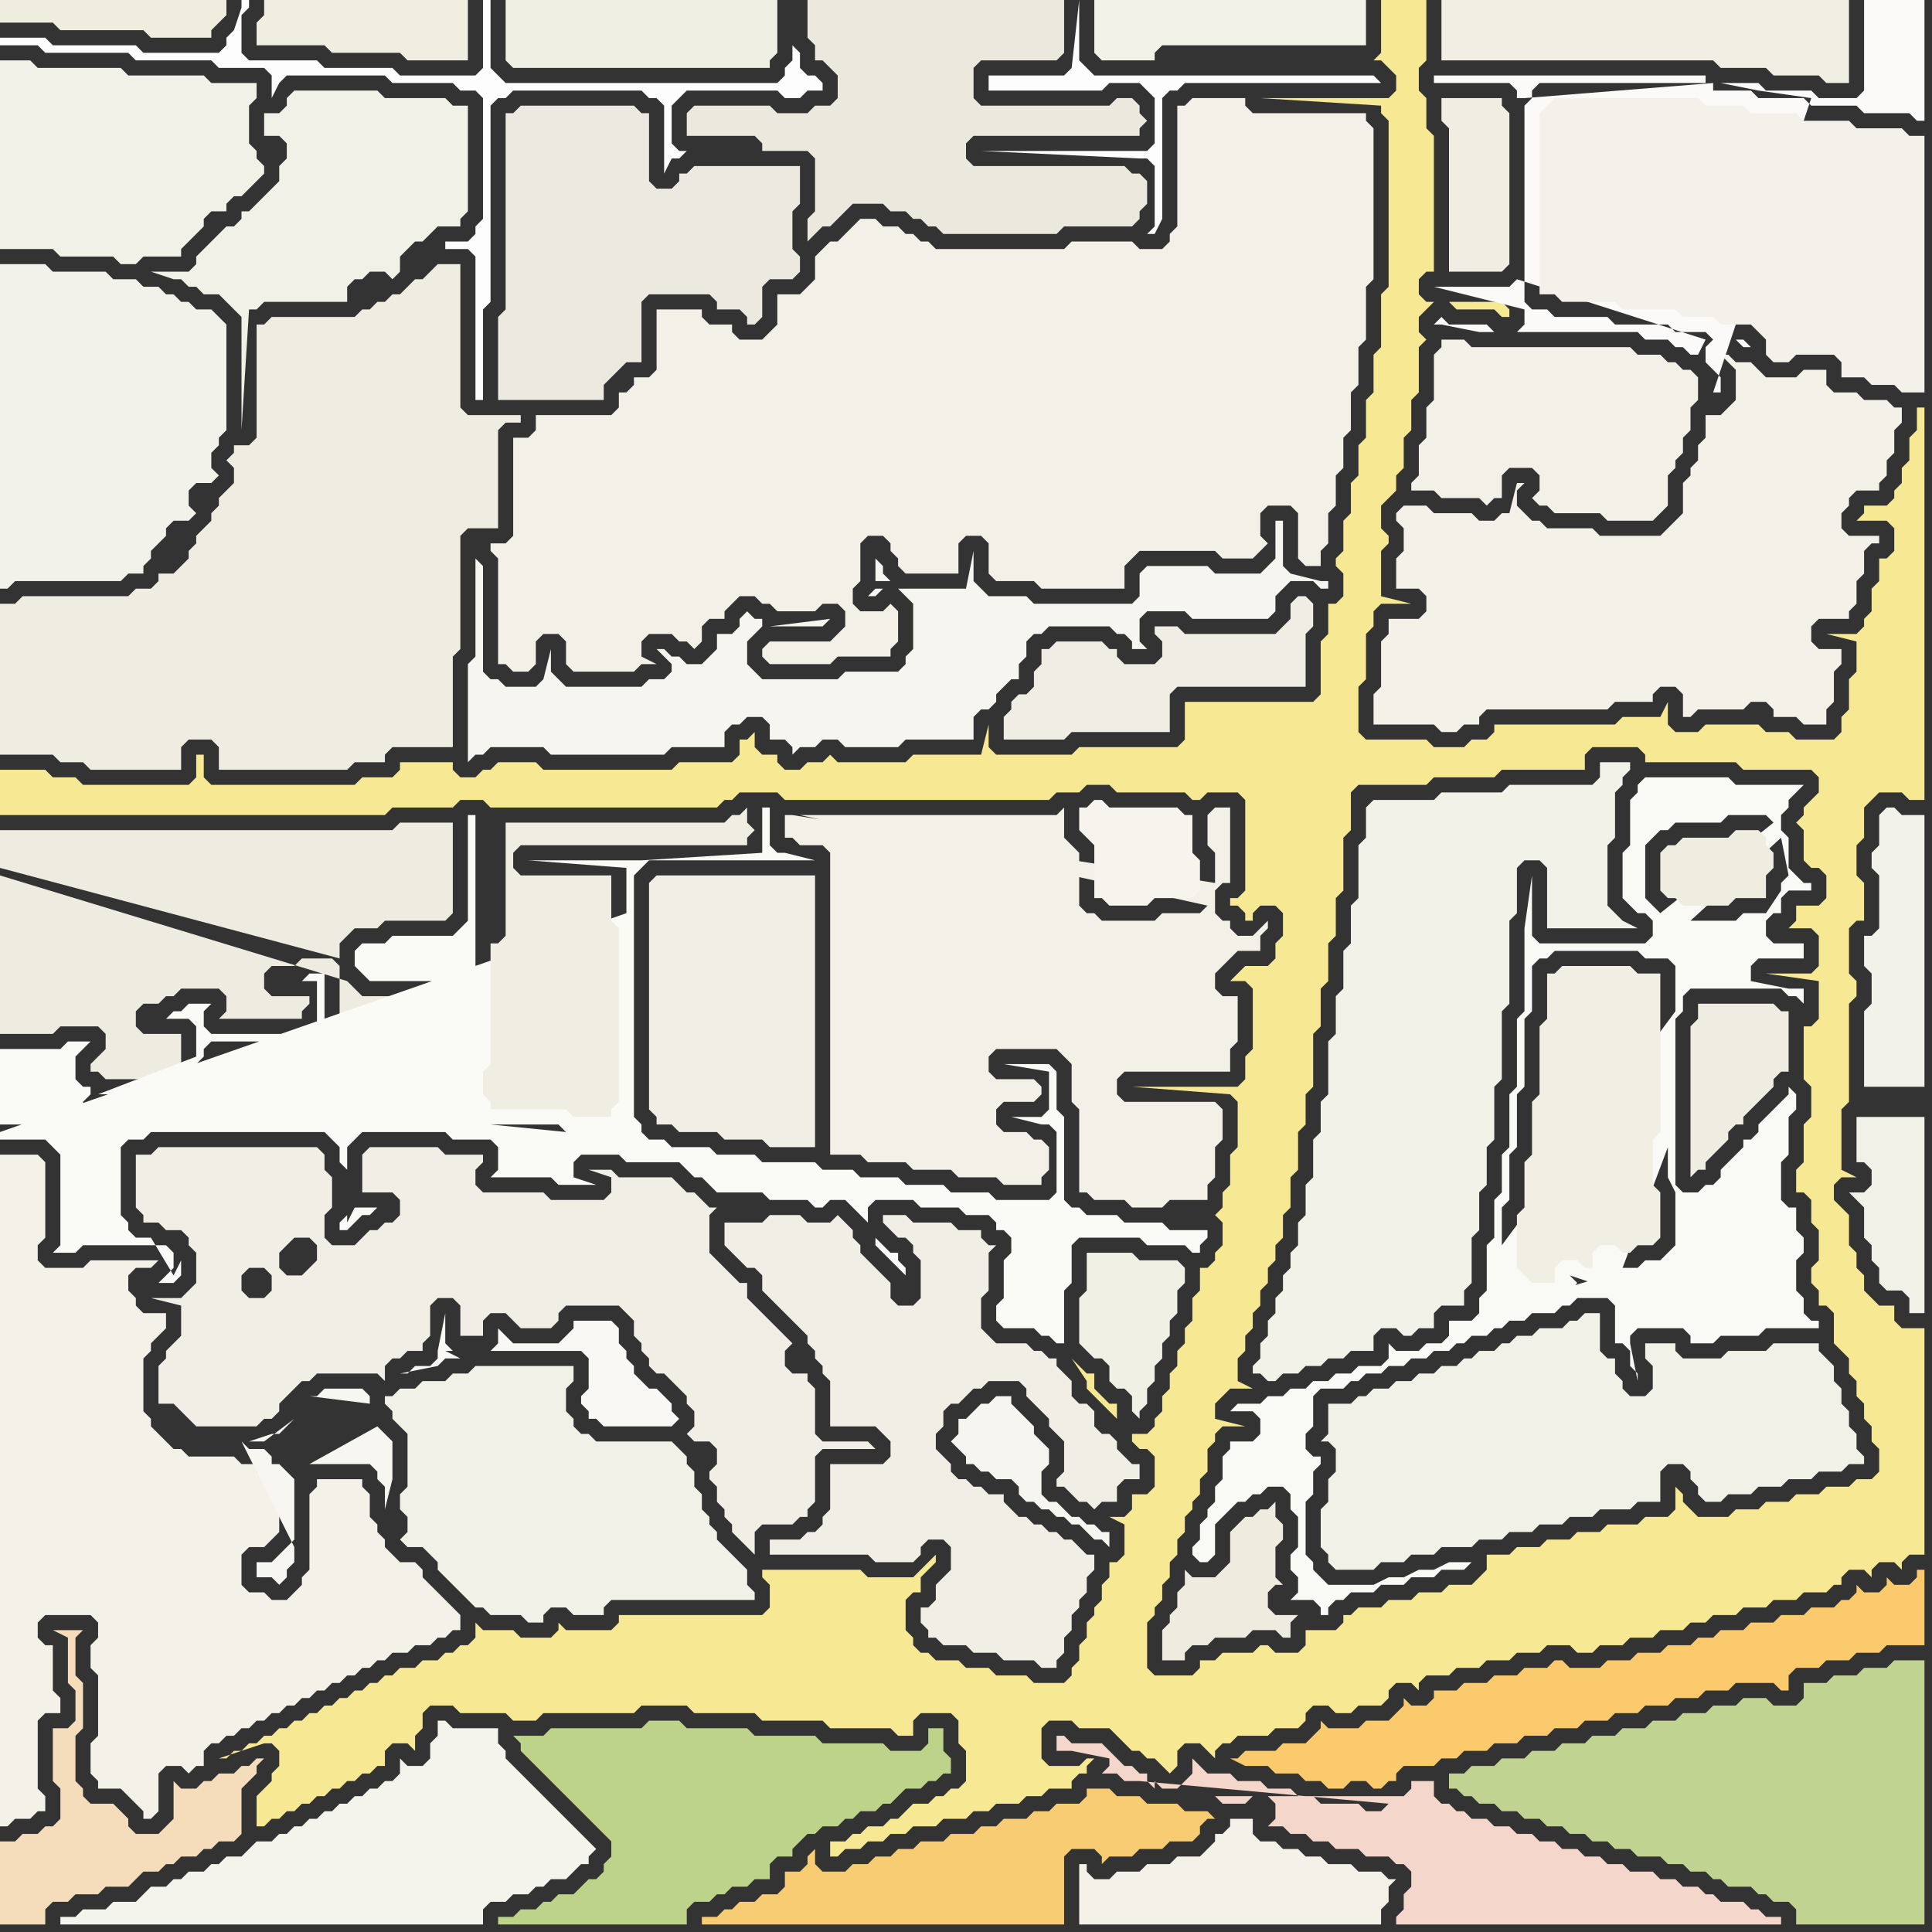 <svg width="256" height="256" xmlns="http://www.w3.org/2000/svg"><rect width="100%" height="100%" fill="#333333" stroke="none"/><script> 
var tempColor;
function hoverPath(evt){
obj = evt.target;
tempColor = obj.getAttribute("fill");
obj.setAttribute("fill","red");
//alert(tempColor);
//obj.setAttribute("stroke","red");}
function recoverPath(evt){
obj = evt.target;
obj.setAttribute("fill", tempColor);
//obj.setAttribute("stroke", tempColor);
}</script><path onmouseover="hoverPath(evt)" onmouseout="recoverPath(evt)" fill="rgb(243,241,232)" d="M  0,193l 0,49 1,0 1,-1 2,0 1,-1 1,0 0,-2 -1,-1 0,-9 1,-1 2,0 0,-2 -1,-1 0,-6 -1,0 -1,-1 0,-2 1,-1 6,0 1,1 0,2 -1,1 0,3 1,1 0,8 -1,1 0,4 1,1 0,1 3,0 1,1 1,1 1,1 0,1 1,0 1,-1 0,-5 1,-1 2,0 1,1 1,-1 1,0 0,-2 1,-1 1,0 1,-1 1,0 1,-1 1,0 1,-1 1,0 1,-1 1,0 1,-1 1,0 1,-1 1,0 1,-1 1,0 1,-1 1,0 1,-1 1,0 1,-1 1,0 1,-1 1,0 1,-1 2,0 1,-1 2,0 1,-1 1,0 1,-1 1,0 0,-2 -1,-1 0,0 -1,-1 -1,-1 -1,-1 -1,-1 0,-1 -1,-1 -2,0 -1,-1 -1,-1 0,-1 -1,-1 0,-1 -1,-1 0,-3 -1,-1 0,-1 -6,0 0,1 -1,1 0,10 -1,1 0,1 -1,1 -1,1 -2,0 -1,-1 -2,0 -1,-1 0,-4 1,-1 2,0 1,-1 1,-1 0,-6 -1,-1 -1,0 -1,-1 0,-1 -2,0 -1,-1 -6,0 -1,-1 -1,0 -1,-1 -1,-1 -1,-1 0,-1 -1,-1 0,-7 1,-1 0,-1 1,-1 1,-1 0,-2 -3,0 -1,-1 0,-1 -1,-1 0,-2 1,-1 2,0 1,-1 -9,0 -1,1 -5,0 -1,-1 0,-2 1,-1 0,-10 -1,-1 -5,0Z"/>
<path onmouseover="hoverPath(evt)" onmouseout="recoverPath(evt)" fill="rgb(238,237,222)" d="M  30,1l 0,-1 -30,0 0,3 7,0 1,1 11,0 1,1 8,0 0,-1 2,-2Z"/>
<path onmouseover="hoverPath(evt)" onmouseout="recoverPath(evt)" fill="rgb(253,253,253)" d="M  59,32l 0,1 3,0 1,1 0,19 1,0 0,-12 1,-1 0,-26 1,-1 1,0 1,-1 17,0 1,1 1,0 1,1 0,9 1,-2 1,0 1,-1 -1,0 -1,-1 0,-5 1,-1 1,-1 12,0 1,1 2,0 1,-1 2,0 0,-1 -1,-1 -1,0 -1,-1 0,-2 -1,-1 0,2 -1,1 0,1 -1,1 -36,0 -1,-1 -1,-1 0,-9 -1,0 0,9 -1,1 -10,0 -1,-1 -9,0 -1,-1 -9,0 -1,-1 0,-5 1,-1 0,-1 -1,0 0,1 -1,3 -1,1 0,1 -1,1 -10,0 -1,-1 -11,0 -1,-1 -6,0 0,1 5,0 1,1 11,0 1,1 10,0 1,1 6,0 1,1 0,3 1,-2 0,0 1,-1 13,0 1,1 8,0 1,1 2,0 1,1 0,16 -1,1 0,1 -1,1Z"/>
<path onmouseover="hoverPath(evt)" onmouseout="recoverPath(evt)" fill="rgb(240,239,227)" d="M  103,1l 0,-1 -36,0 0,8 1,1 34,0 0,-1 1,-1Z"/>
<path onmouseover="hoverPath(evt)" onmouseout="recoverPath(evt)" fill="rgb(243,242,233)" d="M  146,0l -1,0 0,7 1,1 7,0 0,-1 1,-1 27,0 0,-6Z"/>
<path onmouseover="hoverPath(evt)" onmouseout="recoverPath(evt)" fill="rgb(251,202,109)" d="M  164,233l -1,0 2,1 3,0 1,1 3,0 1,1 2,0 1,1 2,0 1,-1 2,0 1,1 1,0 1,-1 1,0 0,-1 1,-1 4,0 1,-1 2,0 1,-1 3,0 1,-1 3,0 1,-1 3,0 1,-1 3,0 1,-1 3,0 1,-1 3,0 1,-1 3,0 1,-1 3,0 1,-1 3,0 1,-1 5,0 1,1 1,0 0,-2 1,-1 3,0 1,-1 3,0 1,-1 3,0 1,-1 5,0 0,-10 -1,0 0,1 -1,1 -2,0 -1,-1 0,1 -1,1 -2,0 -1,-1 0,1 -1,1 -1,0 -1,1 -3,0 -1,1 -3,0 -1,1 -3,0 -1,1 -3,0 -1,1 -2,0 -1,1 -3,0 -1,1 -3,0 -1,1 -3,0 -1,1 -4,0 -1,-1 -1,0 -1,1 -3,0 -1,1 -3,0 -1,1 -3,0 -1,1 -3,0 0,1 -1,1 -2,0 -1,-1 0,1 -1,1 -1,1 -3,0 -1,1 -4,0 -1,-1 0,1 -2,2 -3,0 -1,1 -4,0 -1,1Z"/>
<path onmouseover="hoverPath(evt)" onmouseout="recoverPath(evt)" fill="rgb(243,241,232)" d="M  186,73l 0,0 -1,1 0,4 3,0 1,1 0,2 -1,1 -4,0 0,2 -1,1 0,6 -1,1 0,4 8,0 1,1 2,0 1,-1 2,0 0,-1 1,-1 16,0 1,-1 5,0 0,-1 1,-1 2,0 1,1 0,3 1,0 1,-1 6,0 1,-1 2,0 1,1 0,1 3,0 1,1 3,0 0,-2 1,-1 0,-4 1,-1 0,-2 -3,0 -1,-1 0,-2 1,-1 4,0 0,-1 1,-1 0,-3 1,-1 0,-3 1,-1 1,0 0,-1 -4,0 -1,-1 0,-2 1,-1 0,-1 1,-1 3,0 0,-1 1,-1 0,-2 1,-1 0,-3 1,-1 0,-2 -1,0 -1,-1 -3,0 -1,-1 -3,0 -1,-1 0,-2 -3,0 -1,1 -4,0 -1,-1 -1,-1 -2,0 -1,-1 -1,0 1,1 0,0 1,1 0,4 -1,1 -1,1 -2,0 0,3 -1,1 0,2 -1,1 0,1 -1,1 0,4 -1,1 -1,1 -1,1 -8,0 -1,-1 -6,0 -1,-1 -1,0 -1,-1 -1,-1 0,-2 1,-1 -1,0 -1,4 -1,0 -1,1 -2,0 -1,-1 -5,0 -1,-1 -3,0 -1,1 0,1 1,1Z"/>
<path onmouseover="hoverPath(evt)" onmouseout="recoverPath(evt)" fill="rgb(241,239,228)" d="M  237,0l -46,0 0,8 36,0 1,1 6,0 1,1 6,0 1,1 3,0 0,-11Z"/>
<path onmouseover="hoverPath(evt)" onmouseout="recoverPath(evt)" fill="rgb(242,241,231)" d="M  29,31l 0,0 -1,1 -1,1 -1,1 0,1 -1,1 -5,0 3,1 1,0 1,1 1,0 1,1 2,0 1,1 1,1 1,1 0,15 1,-16 1,0 1,-1 11,0 0,-2 1,-1 1,0 1,-1 2,0 1,1 1,-1 0,-2 1,-1 1,-1 1,0 1,-1 1,-1 3,0 0,-1 1,-1 0,-14 -2,0 -1,-1 -8,0 -1,-1 -11,0 -1,1 0,1 -1,1 -2,0 0,3 2,0 1,1 0,2 -1,1 0,2 -1,1 -1,1 -1,1 -1,1 -1,0 0,1 -1,1 -1,0 -1,1Z"/>
<path onmouseover="hoverPath(evt)" onmouseout="recoverPath(evt)" fill="rgb(242,241,232)" d="M  53,184l 0,0 -1,1 -1,0 0,1 1,1 0,1 1,1 1,1 0,7 -1,1 0,2 1,1 0,2 -1,1 1,1 2,0 1,1 1,1 0,1 1,1 1,1 1,1 1,1 1,1 1,0 1,1 4,0 1,1 2,0 0,-1 1,-1 2,0 1,1 4,0 0,-1 1,-1 19,0 0,-1 -1,-1 0,-2 -1,-1 -1,-1 -1,-1 -1,-1 0,-1 -1,-1 0,-1 -1,-1 0,-2 -1,-1 0,-2 -1,-1 0,-1 -1,-1 -1,-1 -10,0 -1,-1 -1,0 -1,-1 0,-1 -1,-1 0,-3 1,-1 0,-2 -13,0 -1,1 -2,0 -1,1 -3,0 -1,1Z"/>
<path onmouseover="hoverPath(evt)" onmouseout="recoverPath(evt)" fill="rgb(244,241,232)" d="M  143,250l 0,5 40,0 0,-2 1,-1 0,-2 1,-1 -1,0 -1,-1 -3,0 -1,-1 -3,0 -1,-1 -2,0 -1,-1 -2,0 -1,-1 -2,0 -1,-1 0,-2 -3,0 0,1 -1,1 -1,0 0,1 -2,2 -3,0 -1,1 -3,0 -1,1 -3,0 -1,1 -2,0 -1,-1 0,-1 -1,0Z"/>
<path onmouseover="hoverPath(evt)" onmouseout="recoverPath(evt)" fill="rgb(249,249,245)" d="M  164,186l 0,0 -1,1 3,0 1,1 0,2 -1,1 -3,0 0,1 -1,1 0,3 -1,1 0,2 -1,1 0,1 -1,1 0,2 -1,1 0,1 1,1 1,0 1,-1 0,-4 2,-2 1,-1 1,0 1,-1 1,0 1,-1 2,0 1,1 0,2 1,1 0,4 -1,1 0,2 1,1 0,2 -1,1 3,0 1,1 0,1 1,0 0,-1 1,-1 1,0 1,-1 3,0 1,-1 3,0 1,-1 3,0 1,-1 3,0 1,-1 -3,0 -2,1 -2,0 -2,1 -2,0 -2,1 -6,0 -1,-1 -1,-1 0,-1 -1,-1 0,-7 1,-1 0,-3 1,-1 0,-1 -1,0 -1,-1 0,-2 1,-1 0,-4 1,-1 3,0 1,-1 1,0 1,-1 2,0 1,-1 2,0 1,-1 2,0 1,-1 2,0 1,-1 1,0 1,-1 2,0 1,-1 1,0 1,-1 2,0 1,-1 3,0 1,-1 1,0 1,-1 4,0 1,1 0,5 1,0 1,1 0,2 1,1 0,1 -1,-5 0,-1 1,-1 6,0 1,1 0,1 3,0 1,-1 5,0 1,-1 7,0 0,-1 -1,0 -1,-1 0,-2 -1,-1 0,-4 1,-1 0,-2 -1,-1 0,-3 -1,0 -1,-1 0,-5 1,-1 0,-5 1,-1 0,-2 -1,-1 0,1 -1,1 -1,1 -1,1 -1,1 0,1 -1,1 -1,0 0,1 -1,1 -2,2 0,1 -1,1 -1,0 -1,1 -2,0 -1,-1 0,-22 1,-1 0,-2 1,-1 12,0 1,1 1,0 1,1 0,-2 -2,0 -5,-1 0,-2 1,-1 6,0 0,-2 -4,0 -1,-1 0,-2 1,-1 1,0 0,-2 1,-1 3,0 0,-1 -1,0 -1,-1 -1,-1 0,-4 -1,-1 0,-2 1,-1 0,-1 1,-1 1,-1 -9,0 -1,-1 -11,0 -1,1 0,1 -1,1 0,6 -1,1 0,6 1,1 0,0 1,1 1,0 1,1 0,2 -1,1 -14,0 -1,-1 0,-8 -1,7 0,11 -1,1 0,9 -1,1 0,7 -1,1 0,5 -1,1 0,5 -1,1 0,6 -1,1 0,2 -1,1 -3,0 0,2 -1,1 -2,0 -1,1 -3,0 -1,-1 0,2 -1,1 -3,0 -1,1 -2,0 -1,1 -2,0 -1,1 -2,0 -1,1 -2,0 -1,1 -3,0 35,-21 0,-5 1,-1 0,-6 1,-1 0,-7 1,-1 0,-9 1,-1 0,-6 1,-1 1,0 1,-1 11,0 1,1 3,0 1,1 0,6 -23,31 -35,21 35,-20 0,3 1,1 1,1 1,1 0,0 -3,-6 -35,20 39,-14 5,0 0,-1 1,-1 -1,-1 3,1 1,0 1,-1 -10,3 -39,14 56,-65 -1,-1 -1,-1 0,-7 1,-1 1,-1 1,0 1,-1 6,0 1,-1 5,0 1,1 -15,12 -56,65 57,-65 0,0 1,1 -1,-1 -57,65 72,-75 1,5 -1,1 0,1 -2,3 -3,0 -1,1 -6,0 12,-11 -72,75 57,-34 0,4 1,2 0,7 -1,1 -1,1 -2,0 -1,1 -2,0 6,-16 -57,34Z"/>
<path onmouseover="hoverPath(evt)" onmouseout="recoverPath(evt)" fill="rgb(239,236,224)" d="M  220,114l 0,4 1,1 1,0 1,1 6,0 1,-1 4,0 0,-3 1,-1 0,-2 -1,-1 0,-1 -1,-1 -3,0 -1,1 -6,0 -1,1 -1,0 -1,1Z"/>
<path onmouseover="hoverPath(evt)" onmouseout="recoverPath(evt)" fill="rgb(242,241,232)" d="M  0,11l 0,22 7,0 1,1 7,0 1,1 2,0 1,-1 5,0 0,-1 1,-1 1,-1 1,-1 0,-1 1,-1 2,0 0,-1 1,-1 1,0 3,-3 0,-1 -1,-1 0,-1 -1,-1 0,-5 1,-1 0,-2 -6,0 -1,-1 -10,0 -1,-1 -11,0 -1,-1 -4,0Z"/>
<path onmouseover="hoverPath(evt)" onmouseout="recoverPath(evt)" fill="rgb(245,221,187)" d="M  0,251l 0,4 6,0 0,-2 1,-1 2,0 1,-1 3,0 1,-1 3,0 1,-1 1,-1 2,0 1,-1 1,0 1,-1 2,0 1,-1 1,0 1,-1 2,0 1,-1 0,-6 1,-1 1,-1 0,-1 1,-1 -1,0 -1,1 -1,0 -1,1 -2,0 -1,1 -1,0 -1,1 -2,0 -1,-1 0,5 -1,1 -1,1 -3,0 -1,-1 0,-1 -1,-1 -1,-1 -3,0 -1,-1 0,-1 -1,-1 0,-6 1,-1 0,-6 -1,-1 0,-5 1,-1 -4,0 2,1 0,6 1,1 0,4 -1,1 -2,0 0,7 1,1 0,4 -1,1 -1,0 -1,1 -2,0 -1,1 -2,0Z"/>
<path onmouseover="hoverPath(evt)" onmouseout="recoverPath(evt)" fill="rgb(239,238,225)" d="M  34,3l 0,3 9,0 1,1 9,0 1,1 8,0 0,-8 -27,0 0,2 -1,1Z"/>
<path onmouseover="hoverPath(evt)" onmouseout="recoverPath(evt)" fill="rgb(247,233,148)" d="M  44,226l -1,0 -1,1 -1,0 -1,1 -1,0 -1,1 -1,0 -1,1 -1,0 -1,1 -1,0 -1,1 -1,0 -1,1 -1,0 6,-2 1,0 1,1 0,2 -1,1 0,1 -2,2 0,4 1,0 1,-1 1,0 1,-1 1,0 1,-1 1,0 1,-1 1,0 1,-1 1,0 1,-1 1,0 1,-1 1,0 1,-1 1,0 0,-2 1,-1 2,0 1,1 0,-2 1,-1 0,-2 1,-1 3,0 1,1 6,0 1,1 3,0 1,-1 12,0 1,-1 6,0 1,1 8,0 1,1 8,0 1,1 8,0 1,1 2,0 0,-2 1,-1 4,0 1,1 0,3 1,1 0,4 -1,1 -1,0 -1,1 -1,0 -1,1 -2,0 -1,1 -1,1 -1,0 -1,1 -2,0 -1,1 -1,0 -1,1 -2,0 0,2 1,0 1,-1 2,0 1,-1 2,0 1,-1 2,0 1,-1 3,0 1,-1 3,0 1,-1 2,0 1,-1 3,0 1,-1 2,0 1,-1 3,0 0,-1 1,-1 1,0 0,-1 1,-1 -1,0 -1,1 -4,0 -1,-1 0,-4 1,-1 3,0 1,1 4,0 1,1 1,1 1,1 1,0 1,1 1,0 1,1 1,1 1,-1 0,-2 1,-1 2,0 1,1 1,1 0,-1 1,-1 1,0 1,-1 4,0 1,-1 3,0 1,-1 0,-1 1,-1 2,0 1,1 2,0 1,-1 3,0 1,-1 0,-1 1,-1 2,0 1,1 0,-1 1,-1 3,0 1,-1 3,0 1,-1 3,0 1,-1 3,0 1,-1 3,0 1,1 2,0 1,-1 3,0 1,-1 3,0 1,-1 3,0 1,-1 2,0 1,-1 3,0 1,-1 3,0 1,-1 3,0 1,-1 3,0 1,-1 1,0 0,-1 1,-1 2,0 1,1 0,-1 1,-1 2,0 1,1 0,-1 1,-1 2,0 0,-30 -3,0 -1,-1 0,-2 -2,0 -1,-1 -1,-1 0,-2 -1,-1 0,-2 -1,-1 0,-4 -1,-1 -1,-1 0,-2 1,-1 2,0 -2,-1 0,-8 1,-1 0,-13 1,-1 0,-2 -1,-1 0,-6 1,-1 1,0 0,-5 -1,-1 0,-4 1,-1 0,-4 1,-1 1,-1 3,0 1,1 2,0 0,-52 -1,0 0,3 -1,1 0,3 -1,1 0,2 -1,1 0,1 -1,1 -3,0 0,1 -1,1 4,0 1,1 0,3 -1,1 -1,0 0,3 -1,1 0,3 -1,1 0,1 -1,1 -4,0 4,1 0,4 -1,1 0,4 -1,1 0,2 -1,1 -5,0 -1,-1 -3,0 -1,-1 -7,0 -1,1 -3,0 -1,-1 0,-3 -1,2 -5,0 -1,1 -16,0 0,1 -1,1 -2,0 -1,1 -4,0 -1,-1 -8,0 -1,-1 0,-6 1,-1 0,-6 1,-1 0,-2 1,-1 4,0 -4,-1 0,-6 1,-1 0,-1 -1,-1 0,-3 1,-1 1,-1 0,-2 1,-1 0,-4 1,-1 0,-4 1,-1 0,-6 1,-1 -1,-1 0,-2 1,-1 1,-1 -1,0 -1,-1 0,-2 1,-1 1,0 0,-18 -1,-1 0,-4 -1,-1 0,-3 1,-1 0,-8 -6,0 0,7 -1,1 1,0 1,1 0,0 1,1 0,2 -1,1 -17,0 16,1 0,1 1,1 0,22 -1,1 0,7 -1,1 0,5 -1,1 0,5 -1,1 0,4 -1,1 0,4 -1,1 0,4 -1,1 0,1 1,1 0,3 -1,1 -1,0 0,4 -1,1 0,7 -1,1 -17,0 0,5 -1,1 -13,0 -1,1 -10,0 -1,-1 0,-3 -1,4 -9,0 -1,1 -9,0 -1,-1 -1,1 -2,0 -1,1 -2,0 -1,-1 0,-1 -2,0 -1,-1 0,-2 -1,1 -1,0 0,2 -1,1 -7,0 -1,1 -17,0 -1,-1 -5,0 -1,1 -1,0 -1,1 -2,0 -1,-1 0,-1 -7,0 0,1 -1,1 -4,0 -1,1 -19,0 -1,-1 0,-3 -1,0 0,3 -1,1 -14,0 -1,-1 -3,0 -1,-1 -6,0 0,6 51,0 1,-1 8,0 1,-1 3,0 1,1 30,0 1,-1 1,0 1,-1 5,0 1,1 35,0 1,-1 3,0 1,-1 3,0 1,1 9,0 1,1 1,0 1,-1 4,0 1,1 0,12 -1,1 -1,0 0,1 1,0 1,1 0,1 1,0 0,-1 1,-1 2,0 1,1 0,3 -1,1 0,2 -1,1 -3,0 -1,1 -1,1 2,0 1,1 0,8 -1,1 0,3 -1,1 -14,0 13,1 0,0 1,1 0,6 -1,1 0,4 -1,1 0,2 -1,1 0,0 1,1 0,3 -1,1 0,1 -1,1 -1,0 0,3 -1,1 0,3 -1,1 0,2 -1,1 0,2 -1,1 0,2 -1,1 0,2 -1,1 0,1 -1,1 -2,0 0,1 1,1 1,0 1,1 0,4 -1,1 -2,0 0,2 -1,1 -2,0 2,1 0,4 -1,1 -1,0 0,2 -1,1 0,2 -1,1 0,1 -1,1 0,2 -1,1 0,2 -1,1 0,1 -1,1 -4,0 -1,-1 -4,0 -1,-1 -3,0 -1,-1 -3,0 -1,-1 -1,0 -1,-1 0,-1 -1,-1 0,-4 1,-1 1,0 0,-2 2,-2 0,-1 -3,3 -6,0 -1,-1 -13,0 0,1 1,1 0,3 -1,1 -19,0 0,1 -1,1 -6,0 -1,-1 0,1 -1,1 -4,0 -1,-1 -4,0 -1,-1 0,2 -1,1 -1,0 -1,1 -1,0 -1,1 -2,0 -1,1 -2,0 -1,1 -1,0 -1,1 -1,0 -1,1 -1,0 -1,1 -1,0 -1,1 21,-118 -21,118 202,-80 0,0 -202,80 104,-38 0,-2 -1,0 -1,-1 -1,-1 0,-2 -1,0 -1,-1 -1,-1 2,3 0,1 3,3 1,1 -104,38 148,-186 1,1 5,0 1,1 1,0 0,-1 -1,-1 -7,0 -148,186 167,-127 6,0 1,1 0,1 12,0 1,1 9,0 1,1 0,2 -1,1 -1,1 0,1 -1,1 1,1 0,4 1,1 1,0 1,1 0,3 -1,1 -3,0 0,2 -1,1 3,0 1,1 0,4 -1,1 -6,0 7,1 0,5 -1,1 -1,0 0,7 1,1 0,4 -1,1 0,5 -1,1 0,3 1,0 1,1 0,3 1,1 0,4 -1,1 0,2 1,1 0,2 1,0 1,1 0,4 1,1 1,1 0,2 1,1 0,2 1,1 0,2 1,1 0,2 1,1 0,3 -1,1 -2,0 -1,1 -3,0 -1,1 -3,0 -1,1 -3,0 -1,1 -3,0 -1,1 -4,0 -1,-1 -1,-1 0,-1 -1,-1 0,3 -1,1 -3,0 -1,1 -4,0 -1,1 -3,0 -1,1 -3,0 -1,1 -3,0 -1,1 -3,0 0,2 -1,1 -1,1 -3,0 -1,1 -3,0 -1,1 -3,0 -1,1 -3,0 -1,1 -1,0 0,1 -1,1 -4,0 0,2 -1,1 -3,0 -1,-1 -1,0 -1,1 -4,0 -1,1 -2,0 0,1 -1,1 -5,0 -1,-1 0,-6 1,-1 0,-1 1,-1 0,-2 1,-1 0,-2 1,-1 0,-2 1,-1 0,-2 1,-1 0,-1 1,-1 0,-2 1,-1 0,-3 1,-1 0,-1 1,-1 3,0 -4,-1 0,-2 1,-1 1,-1 3,0 -2,-1 0,-3 1,-1 0,-2 1,-1 0,-2 1,-1 0,-2 1,-1 0,-2 1,-1 0,-2 1,-1 0,-3 1,-1 0,-4 1,-1 0,-5 1,-1 0,-4 1,-1 0,-7 1,-1 0,-5 1,-1 0,-5 1,-1 0,-5 1,-1 0,-7 1,-1 0,-5 1,-1 9,0 1,-1 8,0 1,-1 11,0 0,-2 1,-1 -167,127Z"/>
<path onmouseover="hoverPath(evt)" onmouseout="recoverPath(evt)" fill="rgb(243,242,233)" d="M  181,107l 0,4 -1,1 0,7 -1,1 0,5 -1,1 0,5 -1,1 0,5 -1,1 0,7 -1,1 0,4 -1,1 0,5 -1,1 0,4 -1,1 0,3 -1,1 0,2 -1,1 0,2 -1,1 0,2 -1,1 0,2 -1,1 0,2 -1,1 0,1 1,0 1,1 1,0 1,-1 2,0 1,-1 2,0 1,-1 2,0 1,-1 3,0 0,-2 1,-1 2,0 1,1 1,0 1,-1 2,0 0,-2 1,-1 3,0 0,-2 1,-1 0,-6 1,-1 0,-5 1,-1 0,-5 1,-1 0,-7 1,-1 0,-9 1,-1 0,-11 1,-1 0,-6 1,-1 2,0 1,1 0,8 12,0 -2,-1 0,0 -1,-1 -1,-1 0,-8 1,-1 0,-6 1,-1 0,-1 1,-1 0,-1 -4,0 0,2 -1,1 -11,0 -1,1 -8,0 -1,1 -8,0 -1,1Z"/>
<path onmouseover="hoverPath(evt)" onmouseout="recoverPath(evt)" fill="rgb(241,239,228)" d="M  205,131l 0,4 -1,1 0,9 -1,1 0,7 -1,1 0,6 -1,1 0,7 1,1 1,1 3,0 0,-2 1,-1 2,0 1,1 1,0 0,-2 1,-1 2,0 1,1 1,0 1,-1 2,0 1,-1 0,-6 -1,-1 0,-6 1,-1 0,-21 -3,0 -1,-1 -9,0 -1,1 -1,0Z"/>
<path onmouseover="hoverPath(evt)" onmouseout="recoverPath(evt)" fill="rgb(239,237,226)" d="M  0,84l 0,16 7,0 1,1 3,0 1,1 12,0 0,-3 1,-1 3,0 1,1 0,3 17,0 1,-1 4,0 0,-1 1,-1 8,0 0,-12 1,-1 0,-15 1,-1 4,0 0,-13 1,-1 2,0 0,-1 -7,0 -1,-1 0,-19 -3,0 -1,1 0,0 -1,1 -1,0 -1,1 -1,1 -1,0 -1,1 -1,0 -1,1 -1,0 -1,1 -11,0 -1,1 -1,0 0,15 -1,1 -2,0 0,1 -1,1 1,1 0,2 -1,1 -1,1 0,1 -1,1 0,1 -1,1 -1,1 0,1 -1,1 0,1 -1,1 -1,1 -2,0 0,1 -1,1 -2,0 -1,1 -14,0 -1,1 -2,0Z"/>
<path onmouseover="hoverPath(evt)" onmouseout="recoverPath(evt)" fill="rgb(238,236,224)" d="M  0,116l 0,21 7,0 1,-1 5,0 1,1 0,2 -1,1 -1,1 0,1 1,0 1,1 8,0 1,-1 1,0 0,-5 -5,0 -1,-1 0,-2 1,-1 2,0 1,-1 1,0 1,-1 5,0 1,1 0,2 -1,1 11,0 0,-1 1,-1 0,-1 -5,0 -1,-1 0,-2 1,-1 3,0 1,-1 4,0 1,1 0,9 -1,1 -1,1 -2,0 -1,1 -11,0 0,1 -1,1 0,4 -1,1 32,0 0,-5 -1,0 -1,-1 -7,0 -1,-1 0,-2 1,-1 8,0 1,-1 1,-1 0,-1 -1,-1 -1,0 -1,-1 -9,0 -1,-1 -1,-1 -46,-14 45,11 0,-2 1,-1 1,-1 3,0 1,-1 8,0 1,-1 0,-12 -7,0 -1,1 -52,0 0,5 45,12 -45,-11Z"/>
<path onmouseover="hoverPath(evt)" onmouseout="recoverPath(evt)" fill="rgb(241,239,229)" d="M  24,177l -1,1 -1,1 0,1 -1,1 0,5 2,0 1,1 1,1 1,1 8,0 1,-1 1,0 1,-1 0,-1 1,-1 1,-1 1,-1 1,0 1,-1 8,0 1,1 0,-2 1,-1 1,0 1,-1 2,0 0,-1 1,-1 0,-4 1,-1 2,0 1,1 0,4 3,0 0,-2 1,-1 2,0 1,1 1,1 4,0 1,-1 0,-1 1,-1 7,0 1,1 1,1 0,2 1,1 0,1 1,1 0,1 1,1 1,0 2,2 1,1 0,1 1,1 0,2 -1,1 1,1 2,0 1,1 0,2 -1,1 0,1 1,1 0,2 1,1 0,1 1,1 0,1 1,1 1,1 1,1 0,-3 1,-1 4,0 1,-1 1,0 0,-1 1,-1 0,-6 1,-1 7,0 -1,-1 -6,0 -1,-1 0,-6 -1,-1 0,-1 -2,0 -1,-1 0,-2 1,-1 -1,-1 0,0 -1,-1 -1,-1 -1,-1 -1,-1 -1,-1 0,-2 -1,0 -1,-1 -1,-1 -1,-1 -1,-1 0,-5 1,-1 -1,0 -1,-1 0,0 -1,-1 -1,0 -1,-1 -1,-1 -7,0 -1,-1 -3,0 3,1 0,2 -1,1 -7,0 -1,-1 -8,0 -1,-1 0,-2 1,-1 0,-1 -5,0 -1,-1 -9,0 -1,1 0,5 4,0 1,1 0,2 -1,1 -1,0 -1,1 -1,0 -1,1 -1,1 -3,0 -1,-1 0,-3 1,-1 0,-4 -1,-1 0,-2 -1,-1 -21,0 -1,1 -2,0 0,7 1,1 0,1 2,0 1,1 2,0 1,1 0,1 1,1 0,4 -2,2 -4,0 4,1 0,4 18,-12 0,2 -1,1 -1,1 -2,0 -1,-1 0,-2 2,-2 2,0 1,1 -18,12 12,-8 0,2 -1,1 -2,0 -1,-1 0,-2 1,-1 2,0 1,1 -12,8Z"/>
<path onmouseover="hoverPath(evt)" onmouseout="recoverPath(evt)" fill="rgb(241,239,229)" d="M  110,196l 0,4 -1,1 0,1 -1,1 -1,0 -1,1 -4,0 0,2 13,0 1,1 5,0 1,-1 0,-1 1,-1 2,0 1,1 0,3 -2,2 0,2 -1,1 -1,0 0,2 1,1 0,1 1,0 1,1 3,0 1,1 3,0 1,1 4,0 1,1 2,0 0,-1 1,-1 0,-2 1,-1 0,-2 1,-1 0,-1 1,-1 0,-2 1,-1 0,-2 -1,0 -1,-1 -1,-1 -1,0 -1,-1 -1,0 -1,-1 -1,0 -1,-1 -1,0 -1,-1 -1,-1 0,-1 -2,0 -1,-1 -1,0 -1,-1 -1,0 -1,-1 0,-1 -1,-1 -1,-1 0,-2 1,-1 0,-2 1,-1 1,0 1,-1 1,-1 1,0 1,-1 4,0 1,1 0,1 1,1 1,1 1,1 0,1 1,1 1,1 0,4 -1,1 0,1 1,0 1,1 1,1 1,0 1,1 1,-1 2,0 0,-2 1,-1 2,0 0,-2 -1,0 -1,-1 -1,-1 0,-1 -1,-1 -1,0 -1,-1 0,-2 -1,-1 -1,0 -1,-1 0,-2 -1,-1 -1,-1 0,-1 -1,0 -1,-1 -1,0 -1,-1 -4,0 -1,-1 -1,-1 0,-4 1,-1 0,-5 1,-1 -1,0 -1,-1 0,-1 -3,0 -1,-1 -5,0 -1,-1 -3,0 0,1 1,1 0,0 1,1 1,0 1,1 0,1 1,1 0,5 -1,1 -2,0 -1,-1 0,-2 -1,-1 -2,-2 -1,-1 0,-1 -1,-1 0,-1 -1,-1 -1,-1 -1,1 -3,0 -1,-1 -4,0 -1,1 -5,0 0,3 1,1 1,1 1,1 1,0 1,1 0,2 1,1 1,1 1,1 1,1 1,1 1,1 0,1 1,1 0,1 1,1 0,1 1,1 0,6 6,0 1,1 1,1 0,2 -1,1 -7,0Z"/>
<path onmouseover="hoverPath(evt)" onmouseout="recoverPath(evt)" fill="rgb(247,245,239)" d="M  133,196l 1,0 1,1 0,1 1,1 1,0 1,1 1,0 1,1 1,0 1,1 1,0 1,1 1,1 1,0 1,1 0,-2 -1,0 -1,-1 -1,0 -1,-1 -1,0 -1,-1 -1,-1 -1,0 -1,-1 0,-3 1,-1 0,-2 -1,-1 0,0 -1,-1 0,-1 -1,-1 -1,-1 -1,-1 0,-1 -2,0 -1,1 -1,0 -2,2 -1,0 0,2 -1,1 1,1 0,0 1,1 0,1 1,0 1,1 1,0 1,1Z"/>
<path onmouseover="hoverPath(evt)" onmouseout="recoverPath(evt)" fill="rgb(248,204,115)" d="M  155,244l 3,0 1,-1 0,-1 1,-1 1,0 -1,-1 -3,0 -1,-1 -4,0 -1,-1 -3,0 -1,-1 -3,0 0,1 -1,1 -3,0 -1,1 -2,0 -1,1 -3,0 -1,1 -2,0 -1,1 -3,0 -1,1 -3,0 -1,1 -2,0 -1,1 -2,0 -1,1 -2,0 -1,1 -3,0 -1,-1 0,-2 -1,1 0,1 -1,1 -2,0 0,2 -1,1 -2,0 -1,1 -2,0 -1,1 -1,0 -1,1 -2,0 0,1 48,0 0,-9 1,-1 3,0 1,1 0,1 1,-1 3,0 1,-1 3,0 1,-1Z"/>
<path onmouseover="hoverPath(evt)" onmouseout="recoverPath(evt)" fill="rgb(192,211,144)" d="M  195,234l 0,0 -1,1 -2,0 0,2 1,0 1,1 1,0 1,1 2,0 1,1 2,0 1,1 2,0 1,1 2,0 1,1 2,0 1,1 2,0 1,1 2,0 1,1 3,0 1,1 2,0 1,1 2,0 1,1 1,0 1,1 3,0 1,1 1,0 1,1 2,0 1,1 0,2 17,0 0,-35 -4,0 -1,1 -3,0 -1,1 -3,0 -1,1 -3,0 0,2 -1,1 -3,0 -1,-1 -3,0 -1,1 -3,0 -1,1 -3,0 -1,1 -3,0 -1,1 -3,0 -1,1 -3,0 -1,1 -3,0 -1,1 -3,0 -1,1 -3,0 -1,1Z"/>
<path onmouseover="hoverPath(evt)" onmouseout="recoverPath(evt)" fill="rgb(243,242,234)" d="M  0,37l 0,41 1,0 1,-1 14,0 1,-1 2,0 0,-1 1,-1 0,-1 1,-1 1,-1 0,-1 1,-1 2,0 1,-1 -1,-1 0,-2 1,-1 2,0 1,-1 -1,-1 0,-2 1,-1 0,-1 1,-1 0,-14 -1,-1 -1,-1 -2,0 -1,-1 -1,0 -1,-1 -1,0 -1,-1 -2,0 -1,-1 -3,0 -1,-1 -7,0 -1,-1 -6,0Z"/>
<path onmouseover="hoverPath(evt)" onmouseout="recoverPath(evt)" fill="rgb(242,240,231)" d="M  68,69l 0,2 -1,1 -2,0 0,1 1,1 0,14 1,0 1,1 2,0 1,-1 0,-3 1,-1 2,0 1,1 0,3 1,1 8,0 1,-1 2,0 -2,-1 0,-2 1,-1 3,0 1,1 1,0 1,1 1,-1 0,-2 1,-1 2,0 0,-1 1,-1 1,-1 2,0 1,1 1,0 1,1 5,0 1,-1 2,0 1,1 0,2 -1,1 -1,1 -8,0 -1,1 0,1 1,1 8,0 1,-1 7,0 0,-1 1,-1 0,-4 -1,-1 0,0 -1,1 -3,0 -1,-1 0,-2 1,-1 0,-5 1,-1 2,0 1,1 0,1 1,1 0,1 1,1 7,0 0,-4 1,-1 2,0 1,1 0,4 1,1 5,0 1,1 11,0 0,-3 1,-1 1,-1 10,0 1,1 4,0 1,-1 0,0 1,-1 -1,-1 0,-3 1,-1 3,0 1,1 0,6 1,1 2,0 0,-2 1,-1 0,-4 1,-1 0,-4 1,-1 0,-4 1,-1 0,-5 1,-1 0,-5 1,-1 0,-7 1,-1 0,-20 -1,-1 0,-1 -15,0 -1,-1 0,-1 -7,0 -1,1 -1,0 0,16 -1,1 0,1 -1,1 -3,0 -1,-1 -8,0 -1,1 -17,0 -1,-1 -1,0 -1,-1 -1,0 -1,-1 -2,0 -1,-1 -2,0 -1,1 -1,1 -1,1 -1,0 -1,1 -1,1 0,3 -1,1 -1,1 -3,0 0,4 -1,1 -1,1 -3,0 -1,-1 0,-1 -3,0 -1,-1 0,-1 -6,0 0,8 -1,1 -2,0 0,1 -1,1 -1,0 0,2 -1,1 -10,0 0,2 -1,1 -2,0Z"/>
<path onmouseover="hoverPath(evt)" onmouseout="recoverPath(evt)" fill="rgb(242,240,231)" d="M  105,108l -1,0 0,3 1,0 1,1 3,0 1,1 0,40 4,0 1,1 5,0 1,1 5,0 1,1 5,0 1,1 5,0 0,-1 1,-1 0,-3 -1,-1 -1,0 -1,-1 -3,0 -1,-1 0,-2 1,-1 4,0 1,-1 0,-1 -1,-1 -5,0 -1,-1 0,-2 1,-1 8,0 1,1 1,1 0,5 1,1 0,11 1,0 1,1 4,0 1,1 4,0 1,-1 5,0 0,-2 1,-1 0,-4 1,-1 0,-4 -1,-1 -12,0 -1,-1 0,-2 1,-1 14,0 0,-3 1,-1 0,-6 -2,0 -1,-1 0,-2 1,-1 2,-2 3,0 0,-2 1,-1 0,-1 -2,2 -2,0 -1,-1 0,-1 -1,0 -1,-1 0,-3 1,-1 1,0 0,-10 -2,0 -1,1 0,4 1,1 0,4 -56,-9 55,12 -1,1 -5,0 -1,1 -7,0 -1,-1 -1,0 -1,-1 0,-7 -1,-1 -1,-1 0,-4 -1,1 -34,0 54,12 -55,-12Z"/>
<path onmouseover="hoverPath(evt)" onmouseout="recoverPath(evt)" fill="rgb(235,233,221)" d="M  116,0l -9,0 0,5 1,1 0,2 1,0 1,1 1,1 0,3 -1,1 -2,0 -1,1 -4,0 -1,-1 -10,0 -1,1 0,3 9,0 1,1 0,1 6,0 1,1 0,7 -1,1 0,3 1,-1 0,0 1,-1 1,0 1,-1 1,-1 1,-1 4,0 1,1 2,0 1,1 1,0 1,1 1,0 1,1 15,0 1,-1 9,0 1,-1 0,-1 1,-1 0,-3 -1,-1 -1,0 -1,-1 -20,0 -1,-1 0,-2 1,-1 22,0 0,-1 1,-1 -1,-1 0,-1 -1,-1 -2,0 -1,1 -17,0 -1,-1 0,-4 1,-1 10,0 1,-1 0,-7Z"/>
<path onmouseover="hoverPath(evt)" onmouseout="recoverPath(evt)" fill="rgb(251,250,248)" d="M  227,52l 1,0 0,-2 -1,-1 -1,-1 0,-2 1,-1 0,0 -1,-1 -4,0 -1,-1 -7,0 -1,-1 -7,0 -1,-1 -2,0 -1,-1 0,-26 1,-1 0,-1 1,-1 22,0 0,-1 -36,0 0,1 10,0 1,1 0,1 1,0 25,-2 0,1 5,0 1,1 6,0 1,1 6,0 1,1 6,0 1,1 1,0 0,-16 -8,0 0,12 -1,1 -5,0 -1,-1 -6,0 -1,-1 -5,0 5,1 7,1 -13,39 -26,-15 -1,1 0,0 1,1 0,-1 -11,0 12,3 0,2 -1,1 -3,0 -1,-1 -5,0 -1,-1 -1,1 1,0 5,1 21,0 1,1 3,0 1,1 1,0 1,1 1,0 1,-2 0,0 -25,-8 26,15 0,0 3,-7 0,0 1,1 1,0 -1,-1 -1,0 -3,7Z"/>
<path onmouseover="hoverPath(evt)" onmouseout="recoverPath(evt)" fill="rgb(243,242,234)" d="M  252,108l 0,0 -1,-1 -1,0 -1,1 0,4 -1,1 0,2 1,1 0,7 -1,1 -1,0 0,4 1,1 0,4 -1,1 0,10 8,0 0,-36Z"/>
<path onmouseover="hoverPath(evt)" onmouseout="recoverPath(evt)" fill="rgb(250,250,247)" d="M  0,150l 0,1 6,0 1,1 1,1 0,12 -1,1 3,0 1,-1 11,0 1,1 0,2 -1,1 -1,1 2,0 1,-1 0,-2 -1,2 -3,-5 -2,0 -1,-1 0,-1 -1,-1 0,-9 1,-1 2,0 1,-1 23,0 1,1 1,1 0,2 1,1 0,6 -1,1 0,1 1,0 1,-1 0,0 1,-1 1,0 1,-1 -3,0 -1,2 0,-10 1,-1 1,-1 11,0 1,1 5,0 1,1 0,3 -1,1 8,0 1,1 5,0 -3,-1 0,-2 1,-1 5,0 1,1 7,0 1,1 1,1 1,0 1,1 1,1 6,0 1,1 5,0 1,1 1,0 1,-1 2,0 1,1 1,1 1,1 0,-2 1,-1 5,0 1,1 5,0 1,1 3,0 1,1 0,1 1,0 1,1 0,2 -1,1 0,5 -1,1 0,2 1,1 4,0 1,1 1,0 1,1 1,0 0,-7 1,-1 0,-5 1,-1 8,0 1,1 5,0 1,1 1,0 0,-1 1,-1 0,-1 -5,0 -1,-1 -5,0 -1,-1 -4,0 -1,-1 -1,0 -1,-1 0,-11 -1,-1 0,-5 -1,-1 -6,0 6,1 0,5 -1,1 -4,0 4,1 1,0 1,1 0,8 -1,1 -7,0 -1,-1 -5,0 -1,-1 -5,0 -1,-1 -5,0 -1,-1 -4,0 -1,-1 -7,0 -1,-1 -5,0 -1,-1 -5,0 -1,-1 -2,0 -1,-1 0,-1 -1,-1 0,-32 1,-1 1,-1 22,0 -4,-1 -1,0 -1,-1 0,-5 -1,0 0,6 -16,1 -15,0 13,1 0,6 -83,29 60,-1 -48,0 -1,-1 0,-2 1,-1 0,-1 -1,0 -1,-1 0,-3 1,-1 1,-1 -3,0 -1,1 -8,0 0,10 60,0 -60,1 13,-5 13,0 0,-4 1,-1 0,-1 1,-1 11,0 1,-1 2,0 1,-1 0,-7 -2,0 -1,1 2,0 0,6 -3,1 -11,0 -1,-1 0,-2 1,-1 -3,0 -1,1 -1,0 -1,1 3,0 1,1 0,4 -13,5 -13,5 61,-2 3,1 0,0 -1,-1 0,-1 -1,-1 0,-5 1,-1 0,-32 -1,0 0,14 -1,1 -1,1 -8,0 -1,1 -3,0 -1,1 0,2 1,1 0,0 1,1 9,0 1,1 1,0 1,1 1,1 0,3 -1,1 -1,1 -1,1 -8,0 8,1 1,0 1,1 0,7 -61,2 65,-1 9,0 1,1 -10,-1 -65,1 0,0 116,14 0,1 1,1 1,1 1,1 1,1 0,-1 -1,-1 0,-1 -1,0 -1,-1 -1,-1 -116,-14Z"/>
<path onmouseover="hoverPath(evt)" onmouseout="recoverPath(evt)" fill="rgb(244,243,236)" d="M  10,254l -2,0 0,1 56,0 0,-2 1,-1 2,0 1,-1 2,0 1,-1 1,0 1,-1 2,0 1,-1 1,-1 1,0 0,-1 1,-1 -1,-1 0,0 -1,-1 -1,-1 -1,-1 -1,-1 -1,-1 -1,-1 -1,-1 -1,-1 -1,-1 -1,-1 -1,-1 0,-1 -1,-1 0,-2 -6,0 -1,-1 -1,0 0,2 -1,1 0,2 -1,1 -2,0 -1,-1 0,2 -1,1 -1,0 -1,1 -1,0 -1,1 -1,0 -1,1 -1,0 -1,1 -1,0 -1,1 -1,0 -1,1 -1,0 -1,1 -1,0 -1,1 -2,0 -1,1 -1,1 -2,0 -1,1 -1,0 -1,1 -2,0 -1,1 -1,0 -1,1 -2,0 -1,1 -1,1 -3,0 -1,1 -3,0 -1,1Z"/>
<path onmouseover="hoverPath(evt)" onmouseout="recoverPath(evt)" fill="rgb(240,238,227)" d="M  67,118l 0,6 -1,1 -1,0 0,16 -1,1 0,3 1,1 0,1 10,0 1,1 5,0 0,-1 1,-1 0,-23 -1,-1 0,-6 -12,0 -1,-1 0,-2 1,-1 30,0 0,-1 1,-1 -1,-1 0,-2 -1,1 -1,0 -1,1 -29,0Z"/>
<path onmouseover="hoverPath(evt)" onmouseout="recoverPath(evt)" fill="rgb(189,211,138)" d="M  68,254l -2,0 0,1 25,0 0,-2 1,-1 2,0 1,-1 1,0 1,-1 2,0 1,-1 2,0 0,-2 1,-1 2,0 0,-1 1,-1 1,-1 1,0 1,-1 2,0 1,-1 1,0 1,-1 2,0 1,-1 1,0 1,-1 1,-1 2,0 1,-1 1,0 1,-1 1,0 0,-2 -1,-1 0,-3 -2,0 0,2 -1,1 -4,0 -1,-1 -8,0 -1,-1 -8,0 -1,-1 -8,0 -1,-1 -4,0 -1,1 -12,0 -1,1 -4,0 1,1 0,1 1,1 1,1 1,1 1,1 1,1 1,1 1,1 1,1 1,1 1,1 1,1 1,1 0,2 -1,1 0,1 -1,1 -1,0 -1,1 -1,1 -2,0 -1,1 -1,0 -1,1 -2,0 -1,1Z"/>
<path onmouseover="hoverPath(evt)" onmouseout="recoverPath(evt)" fill="rgb(236,234,224)" d="M  82,49l 0,0 1,-1 2,0 0,-8 1,-1 8,0 1,1 0,1 3,0 1,1 0,1 1,0 1,-1 0,-4 1,-1 3,0 1,-1 0,-2 -1,-1 0,-5 1,-1 0,-5 -14,0 -1,1 -1,0 0,1 -1,1 -2,0 -1,-1 0,-9 -1,0 -1,-1 -15,0 -1,1 -1,0 0,26 -1,1 0,11 14,0 0,-2 1,-1 1,-1Z"/>
<path onmouseover="hoverPath(evt)" onmouseout="recoverPath(evt)" fill="rgb(241,239,229)" d="M  86,118l 0,29 1,1 0,1 2,0 1,1 5,0 1,1 5,0 1,1 6,0 0,-36 -21,0 -1,1Z"/>
<path onmouseover="hoverPath(evt)" onmouseout="recoverPath(evt)" fill="rgb(247,245,240)" d="M  116,78l 0,0 -1,1 1,0 1,-1 2,0 1,1 1,1 0,6 -1,1 0,1 -1,1 -7,0 -1,1 -10,0 -1,-1 -1,-1 0,-3 1,-1 1,-1 0,-1 -1,0 -1,-1 -1,1 0,1 -1,1 -2,0 0,2 -1,1 -1,1 -2,0 -1,-1 -1,0 -1,-1 -1,0 2,2 0,1 -1,1 -2,0 -1,1 -10,0 -1,-1 -1,-1 0,-3 -1,4 -1,1 -4,0 -1,-1 -1,0 -1,-1 0,-14 -1,-1 0,13 -1,1 0,13 1,-1 1,0 1,-1 7,0 1,1 15,0 1,-1 7,0 0,-2 1,-1 1,0 1,-1 2,0 1,1 0,2 2,0 1,1 0,1 1,-1 2,0 1,-1 2,0 1,1 7,0 1,-1 9,0 0,-3 1,-1 1,0 1,-1 0,-1 1,-1 1,-1 1,0 0,-2 1,-1 0,-2 1,-1 1,0 1,-1 8,0 1,1 1,0 1,1 0,1 2,0 -1,-1 0,-3 1,-1 5,0 1,1 10,0 1,-1 0,-2 2,-2 3,0 1,1 1,0 0,-1 -1,0 -4,-1 -1,-1 0,-6 -1,0 0,5 -1,1 -1,1 -6,0 -1,-1 -8,0 -1,1 0,3 -1,1 -13,0 -1,-1 -5,0 -1,-1 -1,-1 0,-4 -1,5 -12,0 -14,5 7,0 1,-1 -8,1 14,-5 2,-1 -1,-1 0,-1 -1,-1 0,3 2,0 -2,1Z"/>
<path onmouseover="hoverPath(evt)" onmouseout="recoverPath(evt)" fill="rgb(241,240,229)" d="M  143,174l 0,4 1,1 1,1 1,0 1,1 0,2 1,1 1,0 1,1 0,2 1,1 0,-1 1,-1 0,-2 1,-1 0,-2 1,-1 0,-2 1,-1 0,-2 1,-1 0,-3 1,-1 0,-2 -1,-1 -5,0 -1,-1 -6,0 0,5 -1,1Z"/>
<path onmouseover="hoverPath(evt)" onmouseout="recoverPath(evt)" fill="rgb(253,253,253)" d="M  153,30l -1,1 1,0 1,-2 0,-16 1,-1 1,0 1,-1 26,0 -1,-1 -37,0 -1,-1 -1,-1 0,-8 -1,9 0,0 -1,1 -10,0 0,2 15,0 1,-1 4,0 1,1 1,1 0,6 -1,1 -22,0 21,1 1,0 1,1Z"/>
<path onmouseover="hoverPath(evt)" onmouseout="recoverPath(evt)" fill="rgb(240,238,228)" d="M  157,84l 0,0 -1,-1 -3,0 0,1 1,1 0,2 -1,1 -4,0 -1,-1 0,-1 -1,0 -1,-1 -6,0 -1,1 -1,0 0,2 -1,1 0,2 -1,1 -1,0 -1,1 0,1 -1,1 0,3 8,0 1,-1 13,0 0,-5 1,-1 17,0 0,-7 1,-1 0,-3 -1,-1 -1,0 -1,1 0,2 -1,1 -1,1Z"/>
<path onmouseover="hoverPath(evt)" onmouseout="recoverPath(evt)" fill="rgb(239,236,223)" d="M  169,206l 0,-1 1,-1 0,-2 -1,-1 0,-2 -1,1 -1,0 -1,1 -1,0 -1,1 -1,1 0,4 -1,1 -1,1 -3,0 -1,-1 0,2 -1,1 0,2 -1,1 0,1 -1,1 0,4 3,0 0,-1 1,-1 2,0 1,-1 4,0 1,-1 3,0 1,1 1,0 0,-2 1,-1 -3,0 -1,-1 0,-2 1,-1 1,0 -1,-1Z"/>
<path onmouseover="hoverPath(evt)" onmouseout="recoverPath(evt)" fill="rgb(242,241,231)" d="M  246,158l -1,0 1,1 0,0 1,1 0,4 1,1 0,2 1,1 0,2 1,1 2,0 1,1 0,2 2,0 0,-26 -9,0 0,6 1,0 1,1 0,2 -1,1Z"/>
<path onmouseover="hoverPath(evt)" onmouseout="recoverPath(evt)" fill="rgb(247,246,240)" d="M  32,191l 0,0 1,1 2,0 1,1 0,1 1,0 1,1 1,1 0,8 -1,1 0,0 -1,1 -1,1 -2,0 0,2 2,0 1,1 1,-1 0,-1 1,-1 0,-2 -7,-14 1,0 3,-1 1,0 1,-1 1,-1 0,0 -4,3 -3,0 7,-4 1,-1 -1,1 -7,4 9,-6 1,0 1,-1 5,0 1,1 0,1 -8,-1 -9,6 9,3 8,0 1,1 0,1 1,1 0,3 1,-4 0,-5 -1,-1 0,0 -1,-1 -9,5 -9,-3Z"/>
<path onmouseover="hoverPath(evt)" onmouseout="recoverPath(evt)" fill="rgb(249,248,244)" d="M  78,183l 0,1 -1,1 0,1 1,1 0,1 1,0 1,1 9,0 1,-1 -1,-1 0,-1 -1,-1 -1,-1 -1,0 -1,-1 -1,-1 0,-1 -1,-1 0,-1 -1,-1 0,-2 -1,-1 -5,0 0,1 -1,1 -1,1 -6,0 -1,-1 -1,-1 0,2 -1,1 -5,0 -1,-1 0,-4 -1,5 0,1 -1,1 -2,0 -1,1 -1,0 5,-1 1,-1 2,0 -2,-1 18,0 1,1Z"/>
<path onmouseover="hoverPath(evt)" onmouseout="recoverPath(evt)" fill="rgb(246,244,237)" d="M  157,119l 1,0 1,-1 0,-4 -1,-1 0,-5 -1,0 -1,-1 -9,0 -1,-1 -1,0 -1,1 -1,0 0,3 1,1 0,0 1,1 0,7 1,0 1,1 5,0 1,-1Z"/>
<path onmouseover="hoverPath(evt)" onmouseout="recoverPath(evt)" fill="rgb(242,241,232)" d="M  177,192l 0,3 -1,1 0,3 -1,1 0,5 1,1 0,1 1,1 5,0 1,-1 3,0 1,-1 3,0 1,-1 4,0 1,-1 3,0 1,-1 3,0 1,-1 3,0 1,-1 3,0 1,-1 4,0 1,-1 3,0 0,-4 1,-1 2,0 1,1 0,1 1,1 0,1 1,1 2,0 1,-1 3,0 1,-1 3,0 1,-1 3,0 1,-1 3,0 1,-1 2,0 0,-1 -1,-1 0,-2 -1,-1 0,-2 -1,-1 0,-2 -1,-1 0,-2 -1,-1 -1,-1 0,-1 -6,0 -1,1 -5,0 -1,1 -5,0 -1,-1 0,-1 -4,0 0,2 1,1 0,3 -1,1 -2,0 -1,-1 0,-1 -1,-1 0,-2 -1,0 -1,-1 0,-5 -2,0 -1,1 -1,0 -1,1 -3,0 -1,1 -2,0 -1,1 -1,0 -1,1 -2,0 -1,1 -1,0 -1,1 -2,0 -1,1 -2,0 -1,1 -2,0 -1,1 -2,0 -1,1 -1,0 -1,1 -3,0 0,4 -1,1 1,0 1,1Z"/>
<path onmouseover="hoverPath(evt)" onmouseout="recoverPath(evt)" fill="rgb(244,214,202)" d="M  184,239l -1,1 -2,0 -1,-1 -5,0 -1,-1 -2,0 -1,-1 -3,0 -1,-1 -3,0 -1,-1 -3,0 -1,-1 -1,-1 0,2 -1,1 -1,1 -2,0 -1,-1 0,1 -1,-1 0,-1 -1,0 -1,-1 -1,0 -1,-1 -1,-1 -1,-1 -4,0 -1,-1 -1,0 0,2 2,0 5,1 0,1 -1,1 2,0 1,1 2,0 33,3 -17,-1 1,0 1,1 0,2 -1,1 2,0 1,1 2,0 1,1 2,0 1,1 3,0 1,1 3,0 1,1 1,0 1,1 0,2 -1,1 0,2 -1,1 0,1 51,0 0,-1 -2,0 -1,-1 -1,0 -1,-1 -3,0 -1,-1 -1,0 -1,-1 -2,0 -1,-1 -2,0 -1,-1 -3,0 -1,-1 -2,0 -1,-1 -2,0 -1,-1 -2,0 -1,-1 -2,0 -1,-1 -2,0 -1,-1 -2,0 -1,-1 -2,0 -1,-1 -1,0 -1,-1 -1,0 -1,-1 0,-2 -3,0 0,1 -1,1 -19,0 17,1 -18,-1 -1,1 -3,0 -1,-1 5,0 18,1Z"/>
<path onmouseover="hoverPath(evt)" onmouseout="recoverPath(evt)" fill="rgb(242,240,231)" d="M  190,47l 0,6 -1,1 0,4 -1,1 0,4 -1,1 0,1 3,0 1,1 5,0 1,1 1,-1 1,0 0,-3 1,-1 3,0 1,1 0,2 -1,1 1,1 1,0 1,1 6,0 1,1 6,0 1,-1 0,0 1,-1 0,-4 1,-1 0,-1 1,-1 0,-2 1,-1 0,-3 1,-1 0,-3 -1,-1 -1,0 -1,-1 -1,0 -1,-1 -3,0 -1,-1 -21,0 -1,-1 -3,0 0,1 -1,1Z"/>
<path onmouseover="hoverPath(evt)" onmouseout="recoverPath(evt)" fill="rgb(240,238,226)" d="M  200,15l 0,0 -1,-1 0,-1 -8,0 0,3 1,1 0,19 7,0 1,-1Z"/>
<path onmouseover="hoverPath(evt)" onmouseout="recoverPath(evt)" fill="rgb(243,241,233)" d="M  205,14l 0,0 -1,1 0,24 2,0 1,1 7,0 1,1 7,0 1,1 4,0 1,1 4,0 1,1 1,1 0,2 1,1 2,0 1,-1 5,0 1,1 0,2 3,0 1,1 3,0 1,1 3,0 0,-34 -2,0 -1,-1 -6,0 -1,-1 -6,0 -1,-1 -6,0 -1,-1 -5,0 -1,-1 -19,0 -1,1Z"/>
<path onmouseover="hoverPath(evt)" onmouseout="recoverPath(evt)" fill="rgb(239,237,225)" d="M  225,135l 0,0 -1,1 0,20 1,-1 1,0 0,-1 1,-1 1,-1 1,-1 0,-1 1,-1 1,0 0,-1 1,-1 1,-1 1,-1 1,-1 0,-1 1,-1 1,0 0,-8 -1,0 -1,-1 -10,0Z"/>
</svg>